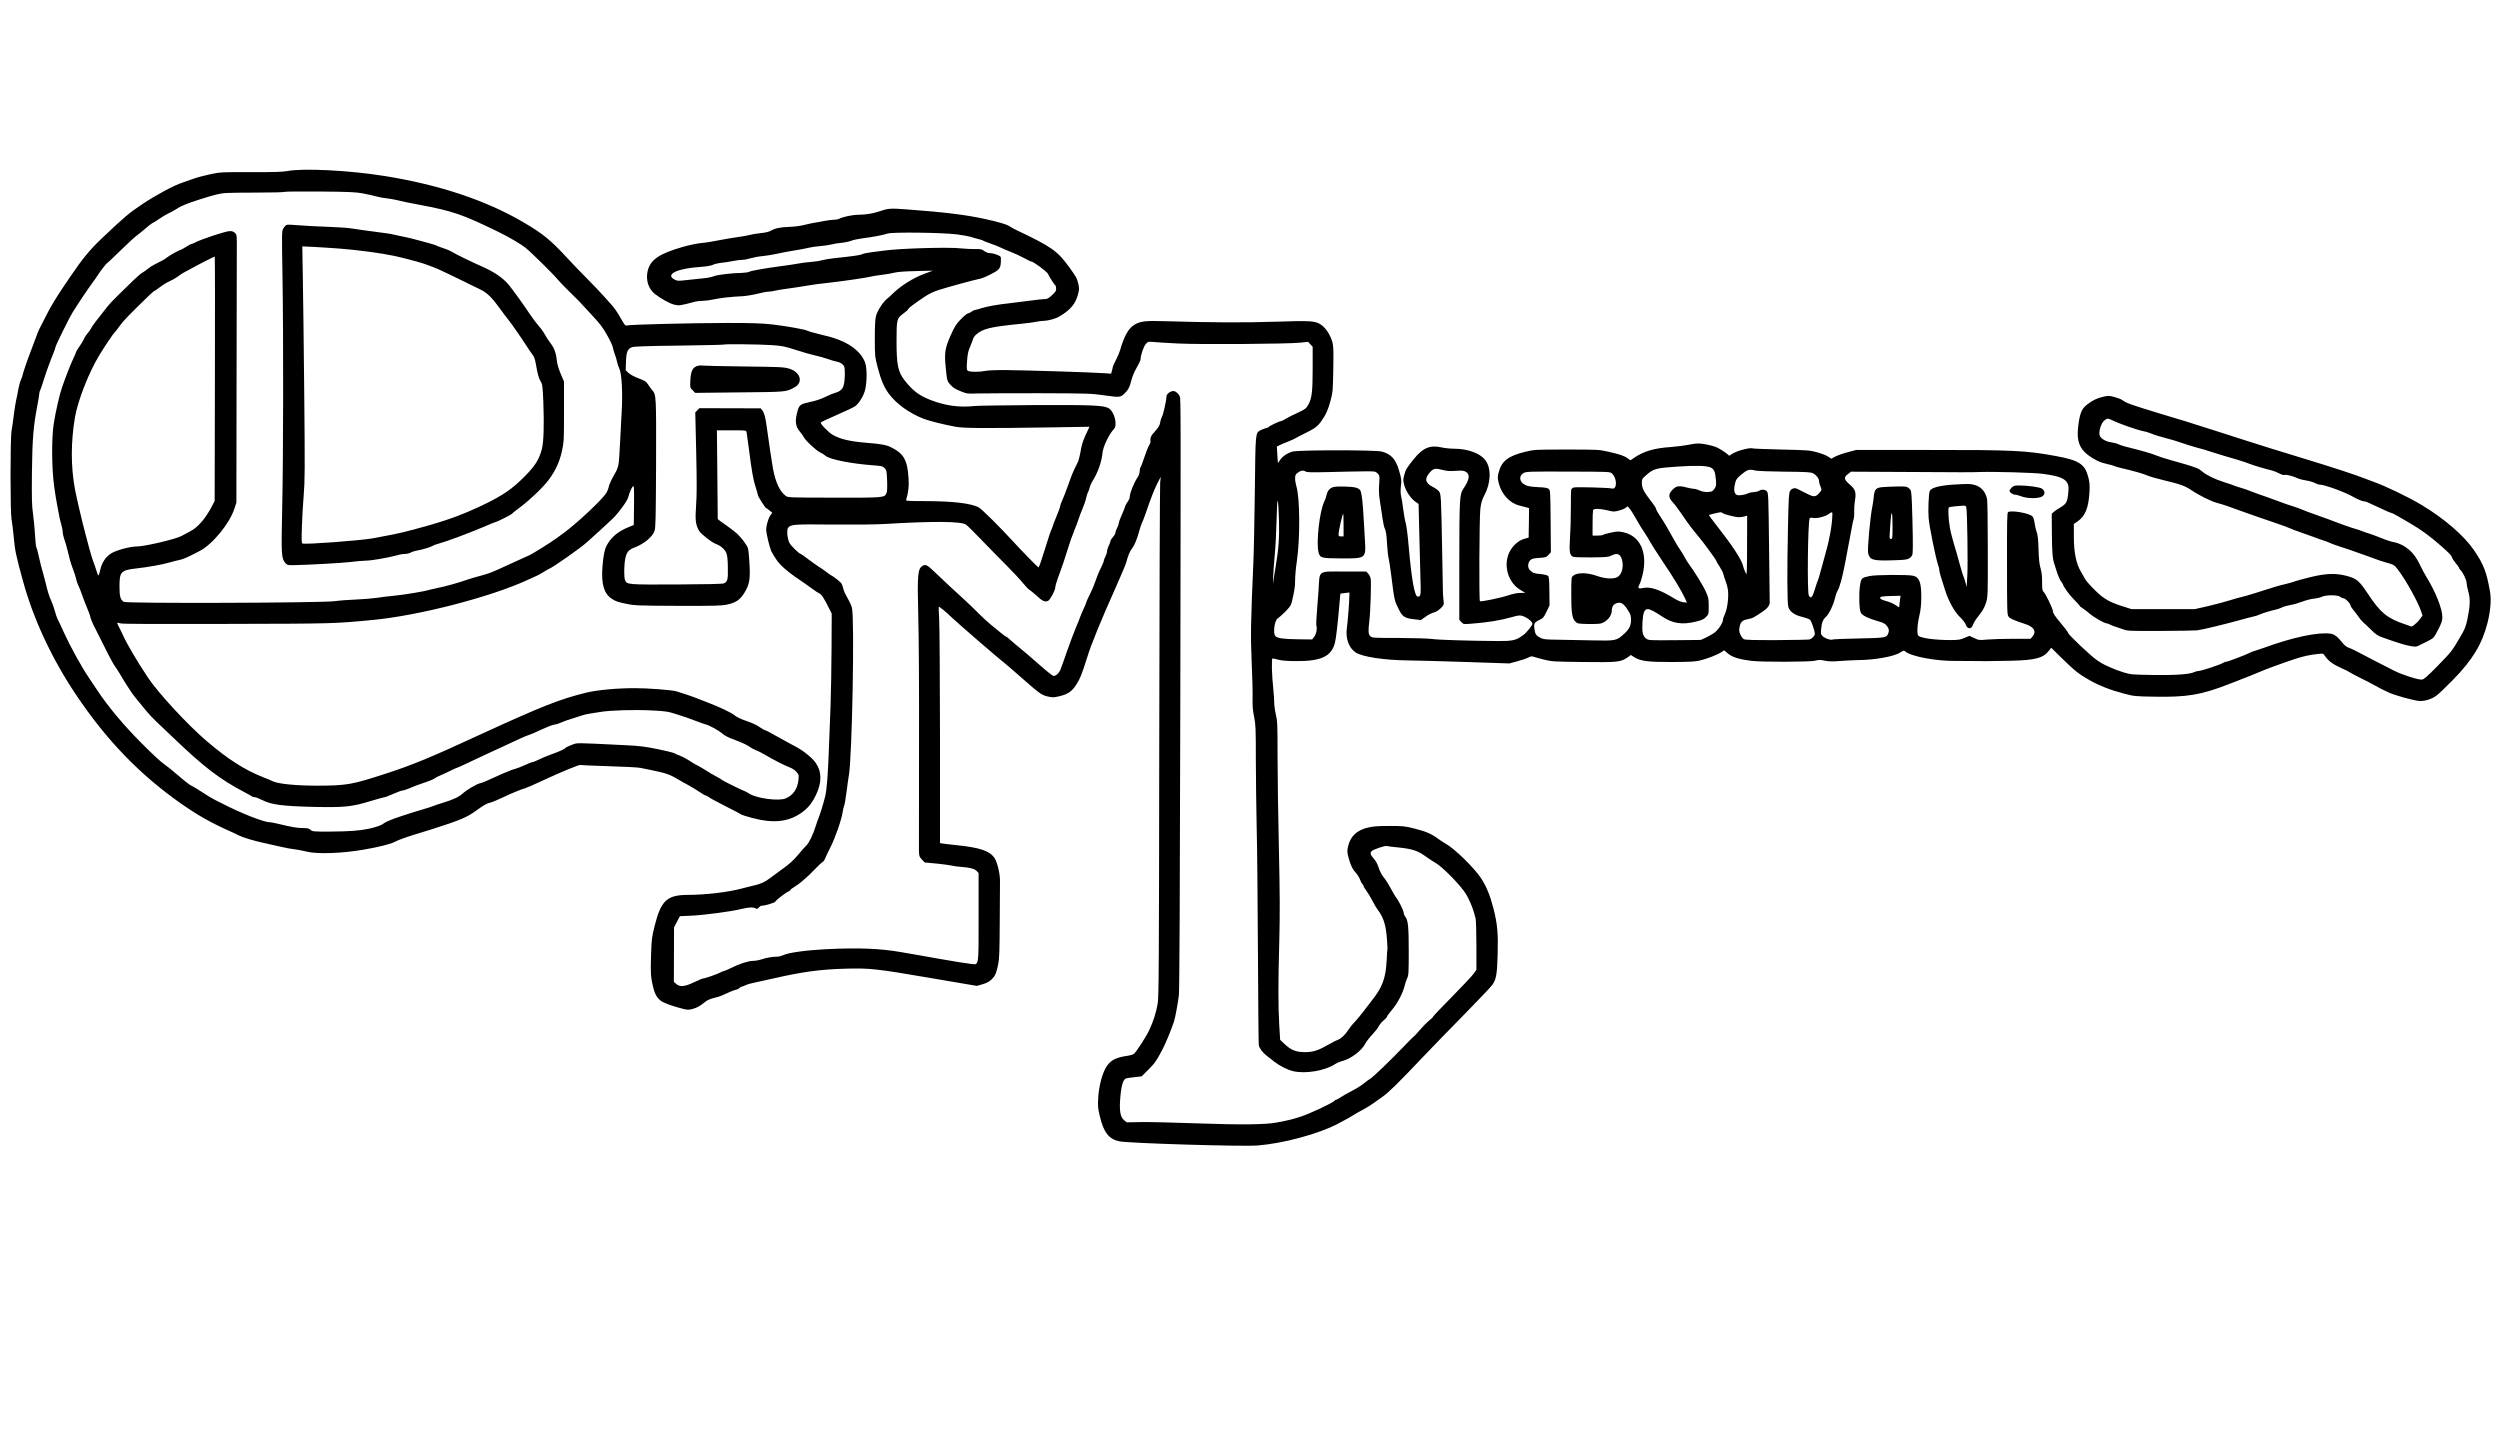 <?xml version="1.0" standalone="no"?>
<!DOCTYPE svg PUBLIC "-//W3C//DTD SVG 20010904//EN"
 "http://www.w3.org/TR/2001/REC-SVG-20010904/DTD/svg10.dtd">
<svg version="1.0" xmlns="http://www.w3.org/2000/svg"
 width="2992pt" height="1721pt" viewBox="0 0 2992 1721"
 preserveAspectRatio="xMidYMid meet">

<g transform="translate(0,1721) scale(0.1,-0.1)"
fill="#000000" stroke="none">
<path d="M3440 15163 c-57 -11 -161 -14 -437 -13 -350 1 -366 0 -485 -25 -68
-14 -161 -39 -208 -56 -47 -17 -103 -37 -125 -44 -104 -34 -311 -145 -480
-257 -160 -107 -209 -148 -489 -413 -137 -130 -231 -244 -367 -445 -35 -52
-74 -108 -85 -125 -75 -110 -165 -257 -200 -330 -28 -56 -84 -166 -97 -190 -6
-11 -25 -60 -43 -110 -18 -49 -47 -126 -64 -170 -34 -87 -90 -253 -90 -267 0
-5 -8 -28 -19 -51 -10 -23 -24 -73 -31 -112 -6 -38 -18 -99 -27 -135 -8 -36
-21 -119 -29 -185 -8 -66 -19 -147 -26 -180 -16 -87 -16 -980 0 -1060 7 -33
19 -132 27 -220 14 -155 27 -216 109 -515 126 -461 344 -929 636 -1365 363
-542 764 -957 1256 -1302 209 -146 357 -229 599 -337 33 -15 74 -34 90 -43 48
-25 191 -68 305 -92 58 -13 150 -33 205 -46 55 -13 129 -27 165 -30 36 -4 96
-16 135 -26 122 -33 428 -23 685 22 182 31 332 69 375 94 39 22 171 69 325
114 41 13 95 29 120 37 343 110 418 142 528 222 91 66 130 88 172 97 19 4 85
32 147 61 119 56 216 96 273 112 19 6 116 48 215 95 218 101 432 190 444 182
5 -3 157 -9 338 -15 180 -5 351 -14 378 -20 28 -6 95 -20 150 -31 166 -34 206
-49 330 -124 22 -13 51 -30 65 -36 41 -21 142 -82 184 -111 21 -16 44 -28 51
-28 7 0 24 -10 39 -21 15 -12 106 -61 203 -110 96 -48 180 -92 186 -98 7 -5
66 -24 132 -41 241 -65 422 -48 574 54 86 58 137 119 186 221 72 149 71 278
-2 384 -43 63 -157 154 -253 202 -36 19 -127 68 -203 111 -75 43 -142 78 -149
78 -6 0 -35 16 -64 36 -50 34 -74 45 -212 94 -29 11 -71 33 -92 50 -46 36
-179 99 -350 164 -69 27 -134 52 -145 56 -25 10 -133 46 -200 66 -53 16 -347
39 -500 38 -212 0 -447 -22 -575 -53 -309 -74 -542 -166 -1268 -500 -604 -279
-807 -363 -1132 -469 -411 -134 -469 -144 -827 -145 -250 0 -461 21 -527 52
-22 11 -76 34 -119 50 -221 88 -414 211 -673 431 -227 194 -581 576 -703 760
-137 206 -256 408 -305 520 -9 19 -19 42 -24 50 -22 39 -42 83 -39 86 2 2 20
-1 40 -7 25 -7 455 -9 1280 -6 1290 3 1268 3 1737 47 557 53 1420 277 1860
482 47 22 95 44 108 49 12 5 46 24 75 42 28 18 60 36 70 40 47 18 369 244 452
318 110 98 267 242 310 284 78 79 173 210 185 258 14 56 40 115 57 128 11 10
13 -26 11 -226 l-3 -238 -65 -27 c-125 -51 -207 -120 -260 -220 -25 -46 -40
-126 -50 -254 -15 -204 17 -317 108 -380 49 -33 75 -42 190 -65 88 -18 144
-20 607 -22 447 -1 520 1 590 16 101 21 154 58 205 142 60 99 70 160 60 343
-4 85 -13 169 -18 187 -13 41 -78 127 -133 178 -24 22 -86 69 -136 104 -51 35
-93 66 -93 70 0 3 -2 243 -5 534 l-5 527 175 0 c173 0 175 0 180 -22 3 -13 16
-110 30 -217 33 -259 51 -359 81 -449 13 -41 24 -80 24 -87 0 -14 89 -155 98
-155 4 0 22 -13 41 -29 l34 -28 -22 -29 c-25 -34 -51 -122 -51 -173 0 -43 38
-204 60 -256 10 -22 41 -73 69 -113 51 -72 154 -156 336 -277 33 -22 78 -54
100 -71 22 -17 53 -38 70 -45 29 -14 56 -56 122 -189 l27 -55 -2 -420 c-1
-231 -7 -539 -12 -685 -6 -146 -15 -380 -20 -520 -11 -306 -25 -484 -45 -565
-21 -84 -64 -224 -80 -260 -7 -16 -23 -61 -35 -99 -27 -90 -78 -195 -107 -222
-13 -12 -53 -57 -89 -100 -69 -83 -118 -128 -224 -202 -36 -25 -92 -67 -125
-92 -59 -46 -119 -73 -203 -90 -23 -5 -84 -21 -135 -34 -163 -44 -433 -76
-646 -76 -249 -1 -321 -69 -396 -371 -34 -133 -37 -160 -43 -351 -7 -213 -4
-264 25 -383 18 -78 48 -130 94 -164 34 -25 133 -61 249 -91 69 -18 81 -18
129 -5 51 13 91 36 158 90 18 15 58 32 95 41 35 7 77 20 93 28 76 36 146 65
173 71 17 3 36 13 43 21 6 8 16 14 21 14 5 0 28 9 51 19 23 11 71 25 107 31
36 7 139 30 230 51 346 79 560 108 861 116 289 8 368 -1 1018 -112 l551 -94
64 18 c65 18 102 41 136 84 26 32 35 59 56 154 14 66 17 147 19 513 1 239 3
460 3 490 1 80 -32 221 -64 269 -57 87 -173 127 -454 156 -85 9 -165 18 -177
21 l-23 4 0 1278 c-1 702 -5 1338 -10 1412 -5 74 -7 136 -5 138 6 6 91 -64
155 -127 57 -56 586 -514 629 -543 12 -9 106 -90 208 -180 222 -195 238 -206
315 -224 54 -13 68 -12 139 4 99 24 147 57 198 135 49 76 69 128 132 328 50
162 157 425 348 852 61 137 116 267 121 290 20 77 43 132 71 167 28 36 58 111
85 210 8 30 21 69 28 85 23 49 53 133 95 257 22 64 60 158 86 210 l47 93 -7
-70 c-4 -38 -9 -1438 -11 -3109 -3 -2686 -5 -3050 -19 -3129 -18 -103 -51
-209 -99 -312 -36 -78 -153 -260 -184 -286 -10 -9 -41 -19 -68 -23 -141 -19
-207 -51 -256 -123 -55 -79 -98 -241 -105 -393 -5 -90 -2 -120 21 -213 46
-191 106 -268 231 -296 102 -23 1470 -65 1655 -50 303 23 733 139 960 259 113
59 159 85 195 109 22 14 69 41 105 59 36 19 92 53 125 77 33 24 85 61 115 82
66 45 195 172 480 473 118 124 347 360 510 525 162 165 308 319 323 342 44 64
55 128 61 360 7 251 -2 359 -48 542 -41 161 -84 269 -151 371 -83 126 -321
358 -425 414 -19 10 -58 36 -86 56 -80 60 -145 88 -282 123 -119 30 -138 32
-302 32 -135 0 -194 -4 -256 -19 -134 -30 -212 -104 -240 -225 -12 -53 -12
-66 5 -134 24 -90 48 -141 92 -188 17 -19 38 -53 46 -76 8 -23 21 -47 29 -54
8 -6 14 -17 14 -24 0 -7 15 -32 34 -56 18 -25 50 -78 71 -119 21 -41 50 -91
65 -110 67 -87 97 -181 109 -345 5 -66 7 -122 6 -125 -2 -3 -6 -61 -9 -130
-11 -220 -51 -328 -186 -495 -22 -27 -65 -84 -96 -125 -31 -41 -78 -97 -104
-125 -27 -27 -61 -71 -77 -96 -33 -53 -87 -103 -123 -114 -14 -4 -59 -27 -100
-51 -130 -75 -192 -96 -291 -96 -107 0 -168 24 -246 98 l-52 49 -11 184 c-13
235 -13 491 1 1006 8 327 7 551 -5 1105 -9 382 -16 880 -16 1105 0 375 -2 417
-20 493 -11 46 -20 111 -20 145 0 34 -5 103 -10 152 -19 176 -24 375 -10 375
6 0 40 -7 73 -16 43 -11 109 -16 217 -16 292 -1 414 57 456 216 14 50 35 237
55 471 5 65 11 120 12 121 1 1 26 4 55 7 l52 6 0 -32 c0 -63 -20 -324 -30
-392 -18 -124 22 -238 104 -293 79 -53 340 -93 636 -96 102 -1 415 -10 695
-19 l510 -17 95 26 c52 14 111 34 132 45 29 15 43 17 63 9 14 -5 70 -21 123
-34 92 -23 117 -25 471 -29 413 -5 447 -1 528 54 l42 30 38 -25 c77 -48 162
-60 453 -59 211 1 279 4 335 18 85 20 208 68 255 99 l35 23 46 -39 c53 -44
133 -69 279 -87 125 -16 702 -14 765 2 41 11 61 11 114 0 50 -10 91 -11 180
-4 64 5 163 10 220 11 199 1 434 44 503 91 37 24 45 26 58 14 67 -61 370 -118
610 -115 58 0 134 0 170 -1 102 -3 247 -2 485 3 297 7 390 32 459 123 l25 33
133 -131 c150 -146 197 -184 324 -256 113 -65 255 -121 414 -162 120 -32 133
-33 354 -37 406 -7 567 20 906 152 19 8 64 25 100 39 100 38 222 87 255 102
55 26 319 122 430 158 109 35 178 50 285 61 55 6 55 6 79 -30 38 -55 97 -98
191 -139 47 -21 92 -43 100 -50 8 -7 67 -38 130 -69 63 -31 147 -74 185 -96
39 -22 81 -45 95 -50 14 -6 33 -15 44 -21 59 -34 325 -108 391 -109 64 0 141
25 192 63 27 19 116 104 199 189 236 240 351 431 416 688 35 143 46 275 28
373 -41 233 -75 322 -193 495 -117 171 -358 379 -624 538 -168 100 -436 229
-593 284 -19 6 -57 21 -85 32 -106 43 -406 141 -775 253 -212 64 -511 157
-665 207 -154 50 -329 106 -390 125 -60 19 -130 41 -155 49 -143 46 -214 68
-290 90 -47 14 -134 40 -195 59 -341 104 -386 121 -436 157 -14 11 -57 27 -95
37 -66 17 -73 17 -139 1 -72 -17 -122 -42 -187 -92 -67 -52 -89 -108 -108
-281 -16 -154 19 -249 123 -325 77 -57 143 -88 223 -105 39 -8 79 -19 90 -25
11 -6 51 -17 89 -26 129 -29 256 -65 303 -86 26 -12 112 -37 192 -56 203 -48
263 -70 339 -122 85 -58 242 -136 306 -151 28 -7 82 -24 120 -37 39 -14 147
-52 240 -86 94 -33 242 -85 330 -114 88 -30 171 -60 185 -68 14 -7 72 -30 130
-49 58 -20 130 -46 160 -57 30 -12 81 -30 113 -40 32 -10 64 -23 70 -27 7 -5
59 -24 117 -43 58 -18 114 -37 125 -41 11 -5 65 -24 120 -43 55 -19 132 -46
170 -61 39 -15 99 -35 135 -45 100 -27 107 -32 150 -89 96 -127 243 -392 276
-497 l17 -51 -32 -43 c-17 -24 -46 -53 -64 -66 l-34 -23 -86 30 c-206 69 -289
137 -434 357 -109 164 -137 188 -259 220 -127 34 -244 31 -429 -14 -82 -20
-164 -42 -182 -49 -17 -8 -71 -23 -120 -35 -86 -20 -111 -27 -363 -108 -69
-22 -141 -43 -160 -46 -19 -3 -84 -22 -145 -41 -60 -19 -179 -50 -264 -70
l-154 -35 -378 0 -379 0 -97 31 c-171 54 -236 92 -344 199 -53 52 -105 111
-114 130 -10 19 -33 60 -51 90 -56 92 -84 229 -84 415 l0 154 45 31 c91 63
131 161 142 351 4 74 2 114 -12 170 -41 166 -108 210 -399 263 -350 64 -508
72 -1521 71 l-860 0 -105 -28 c-57 -15 -124 -39 -149 -53 l-44 -24 -38 26
c-21 14 -80 37 -131 51 -88 24 -112 26 -423 33 -181 4 -339 10 -351 14 -34 12
-189 -30 -240 -64 -24 -17 -44 -27 -44 -22 0 10 -89 72 -135 94 -39 19 -115
38 -190 48 -44 5 -84 2 -150 -12 -49 -10 -148 -23 -220 -28 -202 -14 -324 -51
-441 -131 l-41 -28 -33 24 c-41 30 -93 48 -235 80 -107 24 -121 25 -495 25
-377 0 -387 -1 -489 -25 -211 -51 -290 -112 -325 -250 -14 -56 -14 -65 3 -133
34 -129 130 -233 244 -262 20 -6 55 -15 77 -20 l40 -11 -2 -176 -3 -177 -40
-11 c-59 -15 -111 -51 -155 -107 -122 -154 -75 -405 95 -507 l60 -36 -60 -1
c-36 0 -90 -11 -138 -27 -93 -32 -335 -82 -345 -72 -12 12 -7 1000 5 1105 10
76 19 108 47 160 81 152 86 327 12 424 -62 82 -211 136 -374 136 -44 0 -112 7
-151 16 -137 31 -223 -6 -332 -142 -85 -106 -96 -125 -113 -190 -14 -53 -14
-65 0 -118 19 -73 78 -162 132 -199 l40 -28 7 -297 c4 -163 10 -409 14 -547 8
-257 8 -264 -31 -265 -37 0 -73 197 -108 595 -10 127 -27 255 -36 285 -9 30
-22 105 -30 165 -7 61 -18 131 -25 157 -7 29 -8 72 -3 115 9 81 9 84 -22 192
-40 137 -94 197 -207 227 -77 20 -988 20 -1066 0 -65 -18 -124 -58 -152 -103
-12 -19 -22 -33 -24 -31 -1 2 -5 46 -8 99 l-5 95 31 16 c18 9 64 28 102 43 39
15 81 34 95 43 14 9 65 35 113 59 109 53 147 81 191 143 55 77 84 142 112 252
25 95 27 124 31 368 4 217 2 276 -10 323 -21 78 -72 162 -124 202 -73 56 -121
60 -558 45 -363 -12 -746 -11 -1318 6 -245 8 -303 0 -377 -47 -66 -42 -119
-139 -164 -299 -7 -25 -29 -77 -49 -116 -21 -39 -37 -75 -37 -80 0 -5 -5 -26
-11 -48 l-11 -38 -86 6 c-130 10 -938 35 -1167 37 -115 1 -223 -3 -254 -10
-69 -14 -176 -14 -203 0 -20 11 -20 17 -14 117 6 85 13 119 36 171 15 36 31
78 35 92 4 15 19 38 33 51 81 74 169 96 542 133 80 8 164 19 187 25 23 5 59
10 80 10 58 1 146 25 194 54 132 78 193 152 222 269 14 53 14 71 3 117 -16 69
-24 84 -104 195 -146 203 -211 249 -642 454 -30 14 -65 34 -78 43 -30 22 -127
51 -292 87 -227 50 -486 82 -937 115 -202 15 -221 14 -343 -28 -66 -22 -157
-36 -236 -36 -68 0 -188 -25 -231 -48 -12 -7 -40 -12 -63 -12 -22 0 -73 -6
-113 -14 -40 -8 -92 -18 -117 -21 -25 -4 -81 -16 -125 -27 -46 -12 -120 -21
-175 -23 -109 -3 -173 -16 -224 -46 -23 -13 -65 -23 -123 -29 -48 -5 -104 -14
-123 -20 -19 -6 -80 -17 -135 -25 -55 -7 -138 -21 -185 -30 -168 -32 -196 -37
-280 -45 -47 -5 -140 -25 -206 -44 -291 -84 -394 -156 -424 -296 -22 -105 12
-209 88 -268 78 -60 178 -115 232 -128 59 -14 68 -12 250 36 19 5 60 10 90 10
30 0 87 7 125 16 81 18 222 34 347 39 48 3 131 16 185 30 53 14 113 25 133 25
19 0 51 5 70 10 19 6 87 17 150 25 63 9 156 22 205 31 94 17 181 28 325 44
130 14 431 58 468 69 18 5 76 15 130 21 53 6 122 18 152 26 36 10 125 17 260
20 l205 5 -105 -39 c-131 -48 -287 -147 -375 -236 -17 -17 -47 -44 -68 -61
-50 -40 -115 -141 -133 -207 -10 -38 -14 -114 -14 -268 0 -212 1 -217 34 -346
39 -150 77 -239 133 -315 92 -123 241 -231 415 -300 63 -25 247 -71 378 -95
104 -20 340 -21 1197 -8 l412 7 -18 -39 c-50 -103 -71 -160 -81 -217 -19 -104
-30 -151 -47 -182 -44 -85 -64 -131 -107 -255 -27 -74 -59 -158 -72 -186 -13
-28 -24 -57 -24 -65 0 -14 -30 -95 -60 -164 -10 -22 -21 -51 -25 -65 -3 -14
-13 -38 -20 -55 -14 -30 -28 -73 -66 -195 -61 -198 -83 -260 -91 -260 -7 0
-198 195 -303 310 -159 174 -378 391 -413 409 -99 49 -307 73 -645 74 -202 0
-227 2 -222 16 27 90 35 160 29 254 -14 222 -56 298 -209 374 -56 28 -119 40
-285 53 -203 16 -320 43 -412 95 -50 28 -151 131 -145 148 1 5 89 47 194 92
106 46 205 93 220 105 46 35 99 123 116 191 23 91 25 250 4 319 -34 114 -151
219 -312 281 -81 31 -107 38 -275 79 -52 13 -100 27 -105 31 -19 15 -257 57
-420 76 -127 14 -240 18 -545 18 -425 -1 -1163 -19 -1196 -30 -19 -6 -27 4
-69 77 -48 84 -86 139 -115 169 -8 9 -48 54 -89 100 -41 46 -134 143 -205 215
-72 72 -176 180 -231 240 -207 224 -294 295 -529 433 -449 264 -1011 451
-1671 556 -423 67 -965 94 -1155 58z m900 -267 c52 -10 124 -26 160 -36 36
-10 94 -21 130 -24 35 -4 89 -13 120 -21 53 -14 137 -31 265 -55 404 -76 514
-113 945 -323 124 -60 267 -144 328 -191 61 -48 345 -327 382 -376 14 -18 75
-81 135 -141 61 -59 119 -117 130 -129 11 -12 76 -83 145 -157 102 -109 137
-155 187 -246 35 -61 65 -127 68 -147 3 -19 14 -57 25 -85 10 -27 22 -68 26
-90 4 -22 16 -58 27 -79 28 -57 41 -293 27 -519 -6 -94 -15 -264 -20 -377 -14
-278 -13 -274 -74 -381 -30 -52 -57 -113 -61 -136 -4 -23 -20 -62 -37 -85 -63
-88 -350 -356 -493 -460 -27 -20 -66 -49 -85 -63 -75 -56 -331 -215 -346 -215
-2 0 -47 -21 -101 -46 -54 -25 -118 -54 -143 -65 -25 -11 -63 -28 -85 -39
-100 -47 -166 -71 -245 -91 -47 -12 -114 -32 -150 -44 -107 -38 -270 -84 -355
-100 -44 -9 -93 -20 -110 -25 -54 -18 -298 -58 -420 -70 -66 -6 -158 -17 -205
-25 -47 -7 -157 -16 -245 -20 -88 -3 -205 -12 -260 -20 -154 -21 -2495 -29
-2524 -8 -41 28 -51 65 -51 185 0 176 17 194 202 215 147 16 320 48 403 73 33
10 85 23 115 29 49 11 87 27 240 107 152 78 357 328 414 503 l25 76 2 1455 c2
800 3 1521 3 1602 1 141 0 149 -22 170 -17 17 -33 23 -65 22 -51 -2 -338 -97
-414 -137 -18 -9 -37 -17 -42 -17 -6 0 -35 -16 -65 -35 -30 -19 -59 -35 -63
-35 -14 0 -127 -62 -163 -90 -34 -26 -51 -36 -152 -86 -26 -13 -62 -36 -80
-52 -18 -16 -47 -36 -64 -45 -16 -8 -68 -53 -115 -99 -46 -46 -125 -122 -174
-170 -50 -48 -107 -108 -128 -135 -147 -186 -179 -228 -193 -256 -9 -18 -30
-47 -45 -65 -16 -18 -36 -48 -44 -68 -8 -19 -32 -60 -55 -91 -22 -31 -40 -61
-40 -66 0 -6 -15 -42 -34 -81 -32 -67 -81 -192 -132 -337 -30 -84 -78 -292
-101 -439 -27 -176 -25 -533 5 -750 12 -91 29 -194 37 -230 8 -36 17 -85 21
-110 3 -25 15 -74 25 -109 10 -35 19 -78 19 -97 0 -18 9 -57 19 -86 11 -29 29
-89 39 -133 11 -44 25 -98 30 -120 6 -22 22 -71 37 -110 15 -38 31 -89 36
-112 4 -24 15 -56 23 -72 15 -29 35 -80 61 -156 7 -22 30 -78 49 -125 20 -46
36 -90 36 -98 0 -14 31 -91 54 -132 13 -24 85 -167 141 -280 41 -85 98 -186
116 -206 8 -11 35 -53 59 -94 23 -41 51 -86 61 -100 10 -14 30 -45 45 -70 15
-25 52 -75 83 -112 31 -36 81 -97 111 -135 30 -37 84 -95 120 -128 35 -33 125
-118 200 -190 371 -356 562 -502 860 -658 41 -21 79 -43 85 -48 5 -5 19 -9 32
-9 13 0 55 -16 94 -36 108 -55 241 -72 626 -81 364 -7 443 1 681 74 78 23 149
43 157 43 8 0 55 18 104 40 49 22 99 40 111 40 12 0 52 14 90 30 38 17 95 39
127 49 102 34 146 52 172 70 14 10 42 24 61 31 19 8 70 31 112 52 42 21 80 38
83 38 4 0 41 16 83 36 43 20 115 54 162 76 47 22 108 51 135 63 54 25 278 128
391 181 39 18 84 36 99 40 16 4 80 32 143 62 64 30 134 57 156 60 23 2 61 15
86 27 25 11 81 32 125 44 44 13 96 30 115 37 19 8 64 18 100 24 36 5 93 14
128 20 116 20 409 28 607 18 180 -9 197 -12 315 -50 69 -21 163 -54 210 -73
47 -19 99 -37 115 -41 49 -11 167 -75 210 -114 28 -25 75 -48 160 -79 66 -24
136 -57 157 -72 20 -16 56 -36 80 -45 23 -8 72 -32 108 -54 109 -64 232 -127
292 -150 36 -13 69 -34 89 -57 30 -35 31 -39 25 -96 -11 -108 -64 -185 -153
-222 -83 -35 -344 -1 -434 56 -25 16 -49 29 -52 29 -12 0 -277 131 -282 139
-2 5 -28 20 -57 35 -29 15 -84 47 -123 72 -38 24 -83 51 -100 59 -16 8 -39 20
-50 27 -80 52 -134 82 -167 94 -22 7 -51 20 -66 29 -15 8 -108 31 -207 51
-143 29 -218 38 -365 45 -650 32 -583 31 -656 5 -37 -14 -70 -29 -73 -34 -10
-15 -80 -48 -176 -81 -49 -18 -116 -45 -148 -62 -32 -16 -64 -29 -73 -29 -8 0
-47 -15 -87 -34 -40 -19 -92 -39 -117 -46 -25 -6 -64 -20 -87 -31 -24 -10 -45
-19 -47 -19 -3 0 -42 -18 -88 -39 -122 -57 -172 -78 -207 -86 -40 -9 -154 -77
-204 -122 -45 -41 -112 -72 -232 -109 -49 -15 -103 -33 -120 -40 -16 -7 -70
-25 -120 -39 -49 -14 -115 -34 -145 -44 -30 -10 -86 -29 -125 -41 -102 -33
-187 -69 -210 -89 -20 -18 -91 -42 -175 -60 -103 -22 -236 -32 -447 -33 -215
-1 -225 0 -247 21 -18 17 -35 21 -92 21 -66 0 -130 11 -296 51 -43 11 -88 19
-102 19 -69 0 -351 111 -571 226 -11 6 -46 24 -78 39 -33 16 -102 57 -155 93
-54 35 -108 68 -120 73 -24 9 -77 49 -164 124 -103 87 -132 111 -167 135 -51
36 -126 105 -271 250 -220 220 -404 440 -540 645 -40 61 -85 128 -100 150 -85
125 -221 372 -295 535 -31 69 -65 141 -75 160 -10 19 -25 62 -33 96 -9 33 -27
85 -40 115 -27 59 -49 127 -66 204 -7 28 -18 73 -26 100 -27 92 -46 169 -64
251 -10 44 -21 87 -26 94 -5 8 -12 75 -16 149 -4 75 -15 188 -24 252 -14 98
-16 176 -13 495 5 403 17 550 64 796 13 69 24 136 24 148 0 12 6 34 14 48 7
15 23 61 35 102 13 41 31 98 41 125 39 106 71 191 84 220 7 17 17 45 20 62 7
30 164 348 202 410 94 149 173 267 257 382 18 24 37 51 42 61 23 38 109 150
115 150 4 0 76 68 161 151 85 83 170 162 189 175 19 14 69 53 110 89 41 36 79
65 83 65 5 0 41 22 80 49 40 28 89 57 110 66 20 8 62 31 92 50 30 20 67 40 82
45 16 6 37 15 48 20 43 19 265 90 350 111 84 21 113 23 452 24 199 0 366 4
370 9 4 4 195 6 423 4 348 -3 430 -7 510 -22z m7110 -491 c69 -9 143 -22 165
-29 22 -8 62 -19 90 -26 27 -6 54 -15 60 -19 5 -5 45 -20 88 -35 43 -15 100
-37 125 -50 26 -13 81 -36 122 -52 41 -16 110 -48 153 -71 42 -24 83 -43 90
-43 24 0 189 -122 200 -149 16 -37 75 -128 87 -136 5 -3 10 -21 10 -40 0 -27
-9 -41 -51 -79 -43 -39 -57 -46 -93 -46 -22 0 -104 -9 -181 -20 -77 -10 -185
-24 -240 -30 -133 -14 -267 -38 -338 -61 -31 -11 -63 -19 -71 -19 -7 0 -25 -9
-39 -20 -14 -11 -32 -20 -41 -20 -9 0 -47 -30 -84 -68 -59 -60 -73 -82 -125
-197 -68 -154 -76 -206 -58 -388 16 -161 15 -156 59 -205 28 -32 58 -50 118
-74 77 -31 82 -31 204 -27 69 2 402 3 740 3 593 -2 621 -3 782 -26 190 -27
192 -27 256 44 29 32 42 59 59 125 13 53 38 114 67 163 25 44 46 88 46 97 0
48 37 158 63 186 27 29 30 30 95 24 37 -4 168 -12 292 -18 259 -13 1308 -6
1460 10 l95 10 28 -30 27 -29 0 -258 c0 -271 -9 -353 -48 -428 -26 -51 -41
-63 -142 -109 -47 -21 -106 -51 -131 -67 -25 -15 -52 -28 -58 -28 -18 0 -138
-57 -145 -68 -3 -6 -20 -14 -38 -17 -17 -4 -45 -15 -62 -24 -62 -35 -60 -15
-68 -721 -4 -355 -12 -746 -18 -870 -31 -706 -34 -863 -20 -1182 8 -172 13
-367 11 -433 -2 -91 2 -145 18 -222 19 -93 21 -136 21 -520 1 -230 5 -593 10
-808 6 -214 12 -880 15 -1480 3 -599 7 -1104 10 -1121 7 -39 44 -90 95 -129
21 -16 62 -49 92 -72 66 -51 157 -97 226 -113 146 -34 379 5 499 84 21 14 58
30 83 36 110 29 236 124 282 213 11 22 48 70 83 107 34 36 70 82 79 102 10 20
35 50 57 67 21 18 39 37 39 44 0 7 27 44 60 82 65 76 129 198 150 285 7 30 21
72 31 92 17 34 19 64 19 322 0 296 -8 372 -41 415 -11 13 -19 33 -19 45 0 25
-62 151 -90 183 -10 12 -40 62 -65 110 -26 48 -57 99 -69 113 -34 38 -62 89
-81 150 -10 30 -32 71 -50 90 -44 47 -52 75 -26 96 24 21 161 66 180 59 8 -3
59 -10 115 -15 192 -19 253 -39 359 -117 32 -23 84 -57 115 -75 70 -40 256
-226 334 -334 56 -77 110 -205 138 -326 5 -23 10 -171 10 -328 l0 -285 -35
-50 c-20 -28 -137 -152 -260 -277 -124 -125 -225 -232 -225 -237 0 -6 -20 -25
-44 -43 -24 -19 -72 -67 -107 -108 -35 -41 -70 -79 -77 -84 -8 -4 -60 -56
-115 -114 -155 -162 -376 -375 -406 -391 -14 -7 -49 -33 -76 -56 -28 -23 -91
-63 -140 -88 -50 -25 -110 -60 -135 -76 -25 -17 -50 -31 -56 -31 -6 0 -17 -7
-24 -15 -22 -26 -295 -154 -406 -190 -104 -33 -134 -41 -284 -69 -134 -26
-434 -29 -960 -10 -272 10 -572 17 -666 15 l-170 -3 -31 26 c-42 36 -56 101
-48 231 11 169 34 257 72 269 10 3 56 10 102 15 l84 9 79 79 c78 77 96 102
168 238 34 63 110 245 139 335 16 49 48 218 60 320 7 54 13 1314 17 3465 6
3585 6 3668 -6 3700 -14 34 -50 65 -76 65 -40 0 -84 -36 -84 -69 0 -42 -37
-207 -54 -240 -9 -16 -19 -48 -22 -72 -6 -33 -20 -56 -61 -101 -50 -54 -60
-78 -54 -126 1 -7 -7 -27 -18 -45 -11 -18 -36 -81 -56 -142 -20 -60 -40 -114
-46 -119 -5 -6 -9 -26 -9 -46 0 -21 -10 -50 -24 -71 -45 -66 -96 -194 -96
-243 0 -11 -11 -34 -24 -51 -14 -18 -28 -45 -32 -61 -4 -16 -22 -62 -41 -102
-18 -40 -33 -82 -33 -93 0 -10 -9 -36 -20 -56 -11 -21 -20 -46 -20 -57 0 -10
-13 -34 -30 -53 -16 -18 -30 -40 -30 -49 0 -8 -9 -32 -20 -54 -11 -22 -20 -51
-20 -65 0 -14 -9 -43 -20 -65 -11 -22 -20 -45 -20 -53 0 -8 -14 -42 -31 -77
-28 -56 -48 -104 -89 -220 -7 -19 -30 -70 -51 -113 -22 -43 -39 -83 -39 -88 0
-6 -15 -42 -34 -82 -18 -40 -37 -83 -41 -97 -4 -14 -26 -70 -50 -125 -23 -55
-70 -181 -105 -280 -34 -99 -69 -197 -78 -218 -17 -43 -55 -77 -83 -77 -10 0
-91 64 -179 143 -89 78 -189 164 -223 191 -34 27 -83 68 -109 92 -26 24 -51
44 -56 44 -5 0 -35 22 -68 50 -32 27 -86 71 -119 97 -32 26 -98 87 -145 134
-47 48 -121 119 -165 159 -99 89 -262 241 -362 337 -82 79 -104 91 -137 73
-63 -33 -69 -99 -56 -600 7 -247 11 -884 9 -1575 -1 -638 -1 -1193 -1 -1233 2
-67 4 -75 35 -108 l33 -36 142 -13 c78 -8 158 -19 179 -24 21 -6 74 -13 118
-16 106 -8 159 -22 186 -51 l21 -23 0 -526 c0 -610 6 -571 -92 -561 -69 8
-206 30 -380 61 -74 14 -173 31 -220 39 -47 8 -150 26 -230 40 -257 45 -512
55 -905 36 -237 -12 -450 -42 -511 -71 -22 -11 -58 -19 -80 -19 -47 1 -121
-12 -188 -34 -27 -9 -70 -16 -96 -16 -53 0 -162 -35 -261 -85 -38 -19 -74 -35
-81 -35 -7 0 -29 -8 -48 -19 -42 -22 -182 -71 -204 -71 -8 0 -57 -20 -108 -45
-112 -54 -170 -60 -215 -21 l-28 24 1 327 1 326 35 67 35 67 134 6 c158 7 479
50 597 79 94 23 144 25 174 9 18 -10 25 -8 39 10 9 11 24 21 33 21 42 0 166
38 166 50 0 12 126 109 155 120 14 5 25 14 25 19 0 5 21 21 48 37 26 15 72 49
102 76 30 27 62 54 70 62 8 7 45 44 82 83 37 39 75 73 83 77 8 3 20 18 26 33
6 16 36 80 68 143 59 117 134 334 147 425 3 28 11 59 16 69 6 10 19 85 29 165
10 80 23 173 29 206 39 233 69 1879 36 2001 -7 28 -32 82 -55 120 -22 38 -44
85 -47 104 -4 19 -13 47 -20 61 -11 22 -78 76 -143 114 -9 6 -35 24 -56 41
-22 17 -58 41 -80 54 -22 14 -76 53 -122 87 -45 35 -85 63 -89 63 -18 0 -117
97 -136 133 -26 52 -35 155 -16 180 31 41 67 44 526 39 267 -2 513 0 632 7
584 35 910 32 970 -7 15 -9 100 -93 190 -187 90 -93 226 -233 303 -309 76 -77
163 -170 193 -208 30 -37 65 -73 77 -79 12 -7 50 -38 85 -70 68 -64 101 -78
136 -60 26 14 86 127 86 162 0 13 13 60 29 104 64 175 80 224 111 325 34 112
59 181 95 270 13 30 31 80 41 110 9 30 32 89 49 130 18 41 38 99 44 129 6 30
16 59 20 65 5 6 14 31 21 56 6 25 22 61 34 80 64 99 111 232 121 340 7 75 77
222 138 287 44 49 4 207 -64 247 -59 35 -201 41 -879 38 -355 -2 -681 -7 -725
-11 -181 -20 -343 2 -518 68 -141 53 -218 110 -315 232 -85 106 -102 188 -102
481 0 257 3 267 84 327 31 23 56 46 56 51 0 11 78 70 194 147 52 35 109 63
170 82 108 35 446 127 496 135 20 3 78 27 129 54 105 53 119 72 120 165 1 47
1 48 -45 67 -25 11 -62 20 -83 20 -24 0 -49 9 -72 26 -30 22 -42 25 -109 23
-41 -1 -115 3 -165 8 -147 18 -741 0 -930 -27 -38 -5 -108 -14 -154 -20 -47
-6 -94 -16 -105 -23 -20 -11 -103 -23 -331 -47 -55 -6 -122 -17 -150 -25 -27
-8 -86 -17 -130 -20 -44 -3 -114 -12 -155 -20 -41 -8 -131 -21 -200 -30 -197
-26 -361 -55 -384 -68 -12 -6 -50 -12 -86 -13 -112 -1 -299 -23 -338 -40 -20
-9 -73 -20 -117 -24 -44 -4 -133 -14 -198 -21 -113 -13 -121 -12 -155 6 -116
62 36 134 318 151 68 5 117 13 140 24 19 10 67 21 105 25 39 4 101 13 138 21
38 8 87 14 110 14 23 0 70 9 104 20 34 10 97 22 140 25 43 4 116 16 163 26 46
11 141 29 210 40 69 11 150 26 180 34 30 8 93 17 140 20 47 4 108 13 135 20
28 8 80 16 116 19 36 3 88 14 115 24 27 11 90 24 139 30 110 13 246 39 300 57
57 19 650 12 825 -10z m-8878 -1727 l-3 -1463 -23 -45 c-83 -164 -177 -273
-277 -323 -30 -15 -73 -38 -96 -51 -67 -38 -441 -126 -534 -126 -80 0 -242
-43 -307 -82 -66 -40 -114 -112 -132 -198 -7 -33 -17 -63 -21 -66 -5 -2 -15
21 -24 53 -9 32 -26 80 -37 108 -11 27 -33 99 -49 160 -15 60 -37 142 -48 180
-32 117 -109 445 -125 535 -49 271 -48 558 0 850 33 200 166 540 289 743 68
113 172 267 190 282 7 6 33 40 59 76 41 59 105 125 344 357 36 34 68 62 73 62
4 0 30 18 57 39 28 22 65 47 84 56 71 34 114 58 148 84 19 15 46 32 60 39 14
7 50 26 80 43 67 39 283 149 290 149 3 0 4 -658 2 -1462z m6658 402 c133 -9
157 -14 295 -58 83 -27 186 -57 230 -66 44 -9 112 -28 150 -42 39 -14 86 -28
105 -31 42 -7 77 -28 92 -57 14 -25 12 -163 -4 -223 -12 -50 -43 -78 -102 -94
-22 -6 -76 -28 -120 -50 -49 -24 -114 -46 -173 -58 -120 -25 -138 -37 -156
-103 -36 -127 -29 -188 27 -255 18 -21 40 -52 49 -69 22 -42 145 -156 192
-178 22 -10 51 -28 65 -41 48 -43 309 -95 573 -114 97 -7 111 -10 133 -33 24
-23 26 -33 31 -147 3 -83 1 -132 -7 -151 -24 -57 -23 -57 -627 -56 -543 1
-552 1 -580 22 -70 52 -119 156 -152 324 -9 46 -54 348 -76 510 -14 105 -29
159 -49 185 l-22 28 -367 1 -367 1 -24 -25 -25 -25 11 -470 c8 -359 8 -510 -1
-640 -13 -183 -6 -234 36 -308 23 -39 154 -141 203 -158 53 -18 106 -64 123
-108 11 -27 17 -79 18 -172 3 -147 -4 -173 -49 -191 -18 -7 -215 -11 -567 -13
-584 -2 -590 -2 -614 51 -15 34 -13 185 3 262 17 76 39 103 111 130 116 45
216 128 239 200 13 40 15 161 18 807 2 810 2 822 -46 875 -12 14 -34 44 -49
67 -23 37 -37 46 -114 75 -51 19 -101 46 -121 65 l-34 33 4 103 c4 117 18 150
71 172 24 9 165 14 562 19 291 4 532 9 534 12 8 8 425 4 571 -6z m16037 -894
c90 -45 309 -122 384 -136 25 -4 63 -16 85 -25 45 -19 132 -46 219 -68 33 -8
74 -20 90 -26 64 -23 223 -73 280 -87 33 -8 92 -25 130 -39 39 -13 104 -33
145 -45 126 -35 273 -81 320 -100 42 -18 191 -62 272 -81 20 -5 58 -20 84 -34
30 -16 55 -23 70 -19 23 6 100 -15 159 -43 17 -7 59 -18 94 -23 34 -5 80 -18
102 -29 22 -12 49 -21 61 -21 59 0 312 -93 408 -150 44 -25 103 -50 122 -50
21 0 28 -3 211 -89 59 -28 113 -51 119 -51 7 0 42 -18 80 -40 37 -22 101 -59
141 -82 138 -81 234 -151 372 -272 104 -92 122 -111 131 -138 4 -13 24 -43 45
-69 22 -25 39 -50 39 -56 0 -6 7 -16 15 -23 27 -22 75 -120 75 -153 0 -18 9
-66 21 -107 25 -89 22 -170 -11 -330 -19 -91 -30 -119 -87 -215 -100 -170 -98
-168 -266 -341 -126 -128 -165 -163 -190 -167 -40 -6 -234 56 -332 105 -88 44
-382 196 -455 235 -30 17 -72 35 -92 42 -21 7 -49 28 -65 48 -67 84 -101 111
-149 119 -148 22 -456 -43 -794 -167 -47 -17 -99 -34 -116 -39 -17 -4 -44 -14
-60 -23 -45 -24 -264 -107 -283 -107 -9 0 -26 -6 -37 -14 -27 -19 -259 -96
-290 -96 -14 0 -37 -6 -52 -13 -54 -27 -219 -39 -492 -35 -255 4 -269 5 -355
31 -49 15 -117 40 -150 56 -33 16 -68 32 -77 35 -10 3 -51 27 -90 54 -76 51
-348 309 -348 330 0 6 -40 60 -90 119 -67 79 -90 114 -90 135 0 31 -90 218
-115 238 -12 10 -15 36 -15 115 0 72 -6 122 -19 166 -14 47 -20 106 -24 224
-3 115 -9 173 -21 205 -10 25 -21 74 -26 109 -5 39 -15 71 -27 82 -38 38 -253
75 -291 50 -11 -6 -13 -125 -12 -617 0 -574 1 -610 19 -634 17 -24 49 -38 206
-91 99 -33 130 -89 81 -146 l-24 -28 -209 0 c-114 0 -253 -4 -309 -9 -98 -9
-103 -8 -157 18 l-57 26 -60 -25 c-52 -22 -74 -25 -172 -25 -176 0 -333 21
-377 49 -21 14 -17 130 10 243 16 68 22 127 23 218 1 179 -23 243 -99 260 -61
14 -450 12 -520 -4 -98 -21 -101 -24 -115 -119 -15 -97 -9 -279 10 -319 15
-32 88 -69 192 -98 85 -23 112 -40 133 -81 13 -24 14 -37 6 -62 -20 -60 -27
-61 -357 -68 -166 -3 -306 -9 -313 -13 -18 -11 -91 14 -117 40 -23 22 -24 29
-18 91 8 76 20 107 59 143 36 34 88 142 104 215 7 33 22 76 33 95 26 43 57
159 88 320 4 25 13 70 19 100 11 52 67 351 75 397 2 11 8 32 12 45 4 12 7 51
5 86 -1 34 3 96 10 136 15 98 4 129 -66 190 -67 58 -71 83 -18 123 l36 28 571
-3 c841 -5 841 -5 971 -1 168 6 643 -8 745 -21 202 -26 275 -54 305 -117 13
-27 14 -48 7 -123 -11 -103 -23 -122 -102 -168 -25 -14 -56 -36 -70 -48 l-25
-23 2 -233 c1 -222 8 -306 31 -373 5 -16 20 -61 32 -100 13 -38 33 -84 46
-102 13 -17 24 -34 24 -37 0 -21 81 -133 135 -185 36 -35 65 -67 65 -72 0 -4
16 -17 36 -29 19 -12 58 -42 87 -67 50 -43 173 -113 199 -113 7 0 26 -7 41
-15 15 -8 42 -19 60 -24 18 -5 59 -19 92 -31 58 -22 71 -22 455 -21 217 1 413
4 435 7 70 9 329 72 535 129 52 15 114 31 137 36 24 4 55 15 70 22 30 15 146
51 203 62 19 4 51 15 70 25 19 10 65 23 102 29 36 6 99 24 140 40 40 16 102
32 137 36 36 3 81 14 100 23 49 24 193 23 219 -1 10 -9 28 -17 39 -17 23 0 83
-62 83 -85 0 -7 17 -34 38 -59 20 -24 48 -61 62 -82 14 -20 36 -46 49 -58 14
-12 57 -52 96 -91 62 -61 82 -74 151 -98 181 -64 258 -88 323 -99 64 -11 71
-10 112 12 24 12 69 35 100 50 67 34 67 34 124 144 37 73 45 96 45 143 0 97
-80 299 -191 479 -22 37 -51 90 -64 118 -62 132 -113 194 -205 251 -30 18 -77
38 -105 43 -57 11 -89 22 -195 64 -41 17 -97 37 -125 45 -27 8 -63 21 -80 28
-16 7 -48 18 -70 24 -22 5 -78 24 -125 41 -47 17 -96 35 -110 40 -14 5 -56 21
-95 36 -38 14 -115 42 -170 61 -55 19 -119 43 -143 54 -23 10 -73 29 -110 40
-37 11 -92 30 -122 41 -115 43 -218 80 -300 108 -47 17 -94 34 -105 39 -11 6
-51 19 -90 31 -38 11 -79 25 -90 30 -11 5 -63 23 -115 39 -109 34 -213 84
-262 127 -19 17 -47 35 -64 41 -74 28 -170 57 -300 92 -77 21 -163 49 -190 61
-43 20 -174 57 -367 105 -32 8 -71 22 -86 29 -15 8 -52 18 -82 22 -62 7 -125
43 -139 80 -16 41 13 143 50 177 35 31 47 33 87 13z m-4792 -572 c40 -19 53
-51 61 -149 5 -63 4 -74 -18 -105 -21 -31 -29 -35 -76 -38 -36 -2 -66 3 -98
17 -26 12 -58 21 -73 21 -14 0 -51 7 -81 15 -94 25 -127 21 -171 -24 -54 -54
-54 -94 1 -153 23 -24 74 -92 115 -153 74 -109 111 -158 200 -265 64 -77 205
-271 205 -282 0 -5 18 -36 41 -70 22 -34 43 -75 45 -92 3 -17 15 -53 26 -80
11 -28 24 -75 28 -105 11 -82 -6 -222 -35 -286 -14 -29 -25 -63 -25 -75 0 -31
-45 -104 -88 -141 -20 -18 -68 -47 -106 -65 l-71 -33 -312 -3 c-302 -2 -313
-2 -340 18 -43 32 -53 77 -46 199 7 114 24 155 64 155 25 0 86 -31 161 -82
134 -91 246 -109 418 -67 69 17 91 27 118 55 32 33 32 35 32 130 0 87 -3 103
-34 172 -29 67 -146 257 -204 332 -10 14 -34 52 -52 85 -18 33 -43 74 -56 92
-13 17 -36 53 -50 80 -100 179 -135 239 -181 308 -29 43 -53 85 -53 94 0 9
-24 47 -52 83 -93 118 -118 166 -118 225 0 49 2 53 48 93 91 81 117 88 367
105 231 16 362 12 410 -11z m-3201 -30 c46 -12 83 -14 148 -9 69 5 93 3 117
-9 57 -30 51 -92 -22 -200 -49 -71 -51 -109 -52 -868 l0 -706 25 -27 c24 -26
27 -27 110 -20 204 15 351 39 500 81 72 20 90 22 120 13 59 -20 119 -67 120
-94 0 -21 -70 -107 -112 -137 -86 -63 -125 -71 -308 -70 -358 3 -709 14 -785
25 -46 6 -214 11 -397 12 -306 0 -318 1 -338 21 -24 24 -27 57 -12 179 14 113
25 469 16 512 -4 18 -17 44 -30 58 l-23 25 -259 0 c-326 0 -297 20 -311 -215
-6 -93 -16 -225 -22 -292 -6 -67 -8 -131 -4 -143 11 -35 -3 -103 -28 -134
l-23 -29 -170 2 c-176 2 -250 13 -271 39 -30 37 -9 188 29 211 13 8 53 44 90
80 48 49 69 77 76 106 34 142 42 193 42 272 0 49 9 151 21 228 40 273 37 759
-6 896 -8 26 -15 67 -15 92 0 37 5 49 27 66 37 30 69 36 96 19 18 -12 68 -13
307 -7 157 4 340 8 408 8 119 1 124 0 149 -25 25 -25 26 -27 19 -130 -6 -83
-3 -130 13 -227 11 -67 24 -157 30 -200 6 -43 18 -92 27 -109 11 -22 19 -75
24 -172 5 -78 12 -154 18 -171 5 -16 19 -106 31 -200 41 -325 38 -312 101
-435 36 -70 69 -90 173 -101 l82 -10 56 40 c30 22 75 45 99 51 28 7 59 27 83
51 38 38 39 39 33 96 -3 32 -7 74 -7 93 0 19 -5 262 -10 540 -11 606 -13 637
-37 670 -10 13 -45 38 -78 55 -89 46 -98 98 -28 175 42 46 62 49 158 24z
m3731 -5 c23 -6 175 -12 351 -14 260 -2 316 -6 342 -19 39 -20 72 -62 72 -93
0 -13 7 -40 15 -60 20 -47 20 -47 -16 -88 -37 -42 -63 -44 -128 -11 -25 13
-57 29 -71 35 -14 7 -38 19 -53 27 -36 20 -72 11 -93 -21 -14 -22 -18 -80 -25
-413 -12 -557 -10 -929 4 -977 17 -56 75 -97 168 -119 41 -10 82 -25 91 -33
17 -15 58 -135 58 -170 0 -21 -33 -56 -62 -66 -10 -3 -186 -7 -391 -8 -276 -1
-380 2 -396 11 -13 6 -31 31 -42 55 -15 34 -17 52 -10 90 11 61 34 82 100 95
56 10 65 15 175 89 65 45 90 79 86 123 -1 13 -4 309 -8 659 -7 607 -8 638 -26
658 -22 24 -60 27 -96 6 -14 -8 -42 -14 -63 -15 -21 0 -50 -6 -65 -14 -35 -18
-106 -29 -131 -21 -31 9 -43 52 -31 113 13 69 21 82 78 131 74 61 98 68 167
50z m-1715 -34 c67 -59 66 -201 -1 -181 -33 9 -421 20 -452 12 -14 -3 -28 -14
-32 -23 -3 -10 -6 -110 -5 -223 0 -113 -4 -272 -10 -355 -11 -163 -5 -206 33
-227 14 -7 87 -10 222 -9 177 2 204 4 238 21 67 35 105 23 126 -39 28 -86 4
-188 -53 -218 -47 -25 -146 -20 -236 12 -122 44 -242 46 -292 5 -22 -18 -23
-22 -23 -217 -1 -224 10 -292 49 -332 25 -25 32 -26 149 -29 71 -2 137 1 159
7 71 22 128 90 128 155 0 43 21 75 57 87 51 17 82 -1 131 -76 37 -57 42 -72
42 -121 0 -72 -20 -113 -84 -171 -91 -82 -96 -83 -381 -77 -138 3 -324 6 -415
8 -149 2 -169 4 -207 24 -50 26 -62 45 -70 112 -7 59 2 73 65 103 40 18 49 30
81 96 l36 76 -2 169 c-1 134 -4 172 -16 184 -9 8 -46 17 -90 22 -78 7 -89 11
-124 43 -32 28 -31 90 0 121 19 19 37 24 107 29 79 5 87 8 113 37 l28 31 -3
369 c-3 339 -4 371 -21 387 -14 14 -40 19 -130 23 -82 4 -123 11 -152 25 -74
36 -82 113 -17 146 29 15 88 17 531 15 484 -1 500 -2 521 -21z m-3983 -561 c6
-210 -4 -345 -42 -569 -13 -77 -26 -158 -28 -180 -3 -22 -2 10 0 70 2 61 11
178 19 260 9 83 18 272 22 420 7 308 19 307 29 -1z m4209 123 c16 -23 48 -76
71 -117 22 -41 65 -111 95 -155 29 -44 59 -93 67 -110 7 -16 75 -122 150 -235
136 -201 224 -348 268 -442 l22 -48 -23 0 c-33 0 -84 19 -136 52 -164 101
-281 140 -364 121 -58 -13 -70 -2 -46 41 10 17 28 71 39 119 62 264 -29 464
-231 507 -55 12 -73 12 -148 -4 -47 -9 -89 -22 -94 -27 -6 -5 -36 -9 -68 -9
l-58 0 0 144 c0 79 3 151 6 160 8 22 78 21 175 -2 72 -18 79 -18 138 -1 35 9
70 24 79 33 9 9 19 16 22 16 3 -1 19 -20 36 -43z m1101 -38 c14 -14 150 -49
193 -49 19 0 50 4 68 9 l32 10 -1 -362 c0 -260 -3 -355 -11 -337 -5 14 -14 32
-18 41 -5 9 -14 36 -20 60 -22 80 -127 240 -318 483 -51 65 -91 120 -89 122 5
5 118 32 138 33 8 1 20 -4 26 -10z m1313 -6 c0 -113 -31 -298 -76 -453 -9 -30
-33 -118 -53 -195 -20 -77 -41 -146 -45 -153 -5 -8 -14 -35 -22 -60 -40 -140
-59 -168 -86 -119 -21 39 -12 888 11 925 4 6 19 8 41 3 43 -9 145 17 186 47
35 26 44 27 44 5z m809 -1035 c-4 -29 -8 -61 -8 -72 -1 -17 -2 -17 -23 -2 -44
31 -83 49 -143 65 -39 11 -61 22 -63 33 -4 19 23 23 164 26 l80 2 -7 -52z"/>
<path d="M3432 14519 c-11 -4 -29 -22 -40 -41 -20 -33 -20 -37 -11 -588 12
-742 10 -2157 -4 -2777 -12 -542 -9 -586 38 -641 21 -24 29 -27 87 -26 188 3
580 25 693 38 72 9 153 16 181 16 66 0 269 35 356 60 36 11 86 20 110 20 24 0
59 8 78 19 19 10 58 21 85 25 49 7 160 42 181 57 5 5 35 15 65 23 91 25 355
123 515 191 83 36 154 65 159 65 14 0 193 89 199 99 4 6 50 43 104 83 120 90
277 241 341 328 79 106 131 221 157 345 23 104 24 130 24 469 l0 359 -39 92
c-25 58 -42 115 -46 156 -9 90 -31 152 -72 206 -34 45 -56 78 -89 138 -9 17
-37 52 -61 79 -24 27 -69 88 -101 135 -73 111 -204 293 -255 354 -68 82 -174
154 -322 219 -113 49 -317 149 -355 173 -19 13 -66 33 -105 45 -38 13 -75 26
-80 30 -6 5 -44 17 -85 28 -41 11 -111 30 -155 42 -44 12 -102 27 -130 32 -27
5 -79 16 -115 24 -36 9 -81 18 -100 20 -267 35 -358 48 -425 59 -44 8 -179 17
-300 21 -121 4 -275 12 -342 18 -67 6 -131 9 -141 5z m643 -285 c206 -16 484
-53 635 -85 107 -22 342 -85 380 -101 14 -5 57 -21 95 -35 39 -14 169 -74 290
-134 121 -59 246 -121 278 -136 72 -34 138 -98 219 -211 34 -48 81 -110 103
-137 45 -56 170 -236 229 -329 21 -33 52 -77 67 -98 22 -27 33 -57 44 -125 21
-119 32 -157 57 -200 20 -33 23 -58 31 -252 10 -261 4 -475 -18 -556 -34 -127
-80 -201 -210 -331 -146 -147 -257 -223 -485 -333 -294 -141 -497 -211 -945
-326 -71 -18 -284 -61 -390 -79 -174 -28 -799 -74 -834 -61 -12 5 -13 37 -8
198 3 105 13 278 22 382 14 170 15 302 6 1235 -6 575 -13 1202 -17 1393 l-6
348 134 -6 c73 -4 219 -13 323 -21z"/>
<path d="M8333 12826 c-47 -21 -66 -67 -71 -168 -4 -87 -4 -87 27 -118 l31
-32 528 6 c566 5 556 4 659 59 111 59 74 186 -66 226 -60 18 -112 20 -531 25
-256 3 -483 8 -505 11 -24 3 -52 0 -72 -9z"/>
<path d="M23375 11410 c-167 -11 -264 -38 -280 -77 -13 -34 -21 -228 -13 -326
8 -98 85 -478 113 -558 8 -23 15 -51 15 -63 0 -21 18 -82 71 -246 41 -127 109
-250 173 -312 33 -31 64 -71 70 -89 21 -63 71 -64 90 -3 5 16 22 45 36 64 15
19 43 56 62 82 20 26 46 78 57 116 21 68 22 84 21 638 0 313 -4 585 -9 604
-20 86 -69 143 -145 165 -52 16 -81 16 -261 5z m159 -282 c10 -61 19 -662 11
-803 l-8 -140 -16 60 c-9 33 -21 66 -25 73 -4 8 -23 70 -42 140 -18 70 -49
177 -68 238 -19 62 -42 152 -50 200 -17 101 -24 229 -12 241 4 4 40 11 79 14
134 11 124 13 131 -23z"/>
<path d="M24076 11375 c-14 -13 -26 -31 -26 -39 0 -19 38 -46 67 -46 12 0 45
-9 73 -20 74 -29 216 -29 254 1 34 26 32 64 -4 90 -26 19 -168 39 -278 39 -49
0 -64 -4 -86 -25z"/>
<path d="M22542 11381 c-92 -7 -108 -23 -117 -119 -4 -37 -11 -86 -16 -110
-26 -119 -62 -522 -51 -564 20 -80 59 -91 288 -84 179 5 195 9 229 46 18 20
19 35 17 243 -2 122 -6 296 -10 386 -7 161 -8 164 -35 186 -24 22 -35 24 -129
23 -57 -1 -136 -4 -176 -7z m108 -466 c0 -146 -1 -155 -19 -155 -17 0 -19 6
-15 58 2 31 7 101 10 155 3 53 10 97 15 97 5 0 9 -69 9 -155z"/>
<path d="M15943 11376 c-37 -17 -58 -47 -68 -96 -4 -19 -15 -51 -25 -70 -57
-113 -101 -499 -69 -613 18 -65 32 -69 267 -70 299 -2 300 -1 288 211 -4 70
-12 199 -17 287 -8 158 -20 260 -33 303 -14 41 -60 56 -191 59 -88 2 -128 -1
-152 -11z m137 -451 l0 -135 -30 0 c-25 0 -30 4 -30 24 0 43 46 246 55 246 3
0 5 -61 5 -135z"/>
</g>
</svg>
